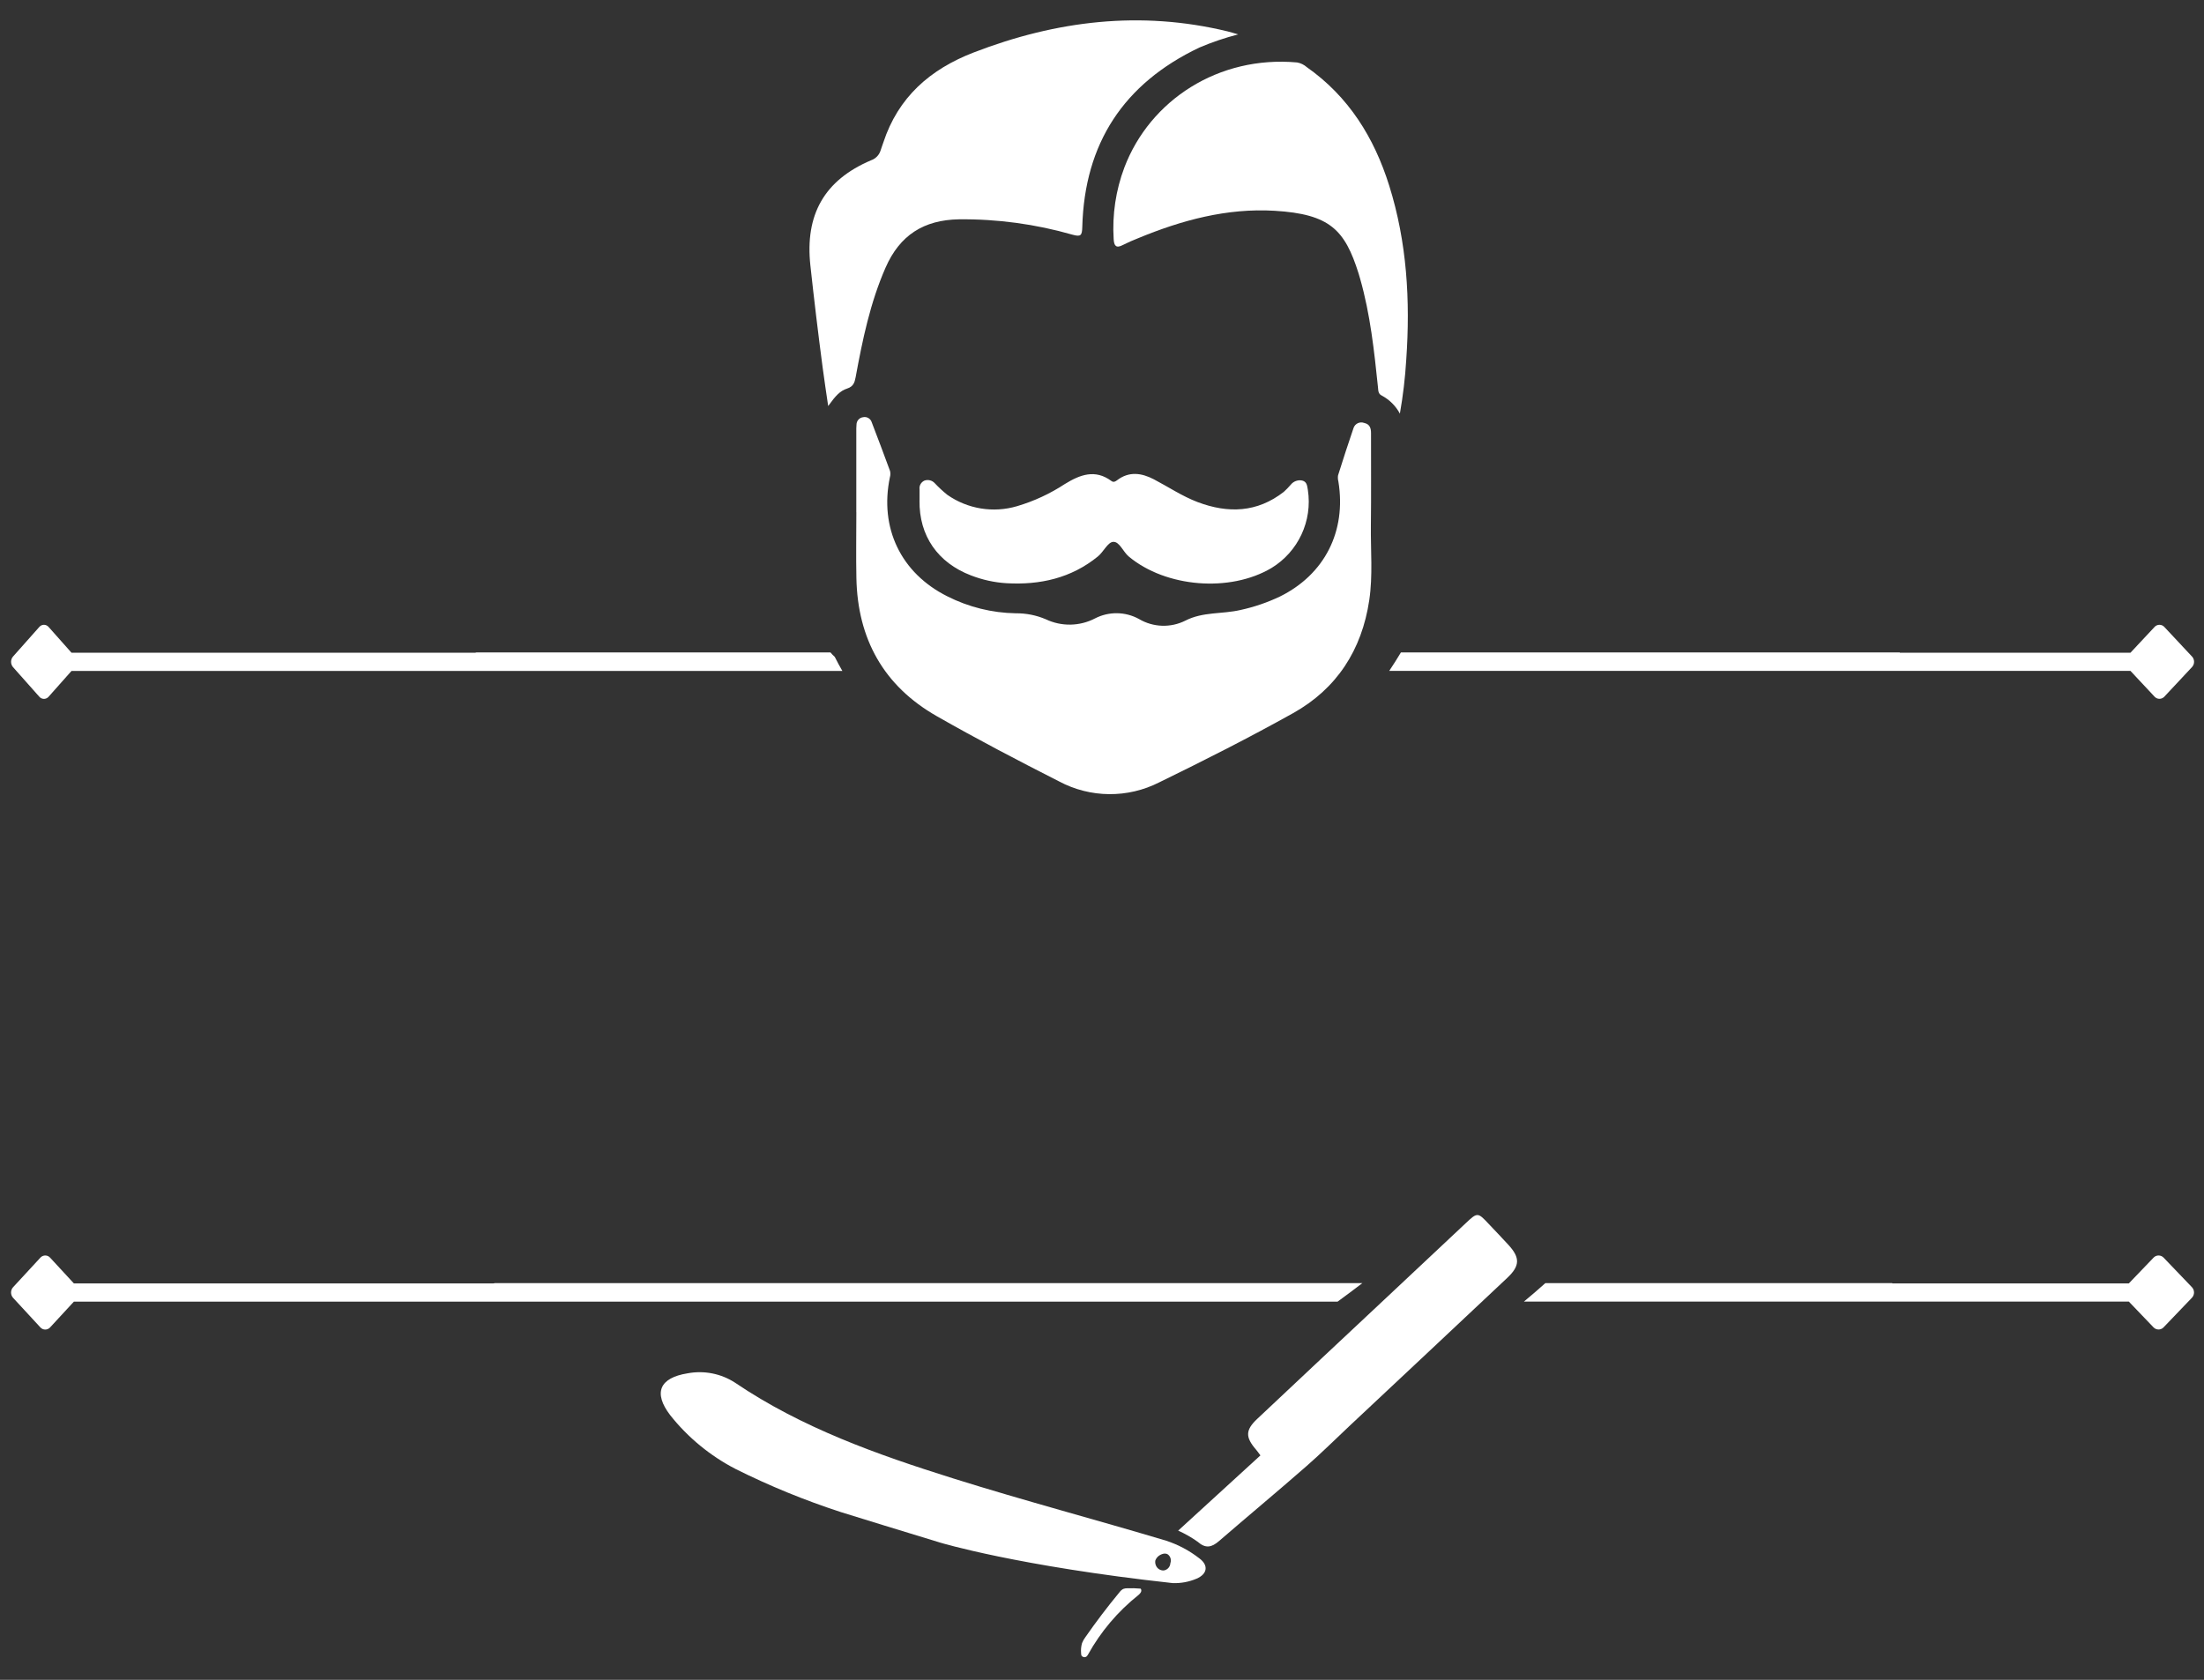 <?xml version="1.0" encoding="UTF-8"?>
<svg id="_레이어_2" data-name="레이어 2" xmlns="http://www.w3.org/2000/svg" viewBox="0 0 446 340">
  <rect x="0" y="0" width="446" height="340" fill="#333333" stroke="none"/>
  <g id="Logo">
    <g id="symbol_19_05_0002_01" data-name="symbol 19 05 0002 01">
      <rect id="_사각형_213" data-name="사각형 213" width="446" height="340" fill="none"/>
      <path id="_패스_604" data-name="패스 604" d="M173.28,103.7v-16.26c0-.49-.01-.99,.04-1.48,0-.78,.58-1.43,1.35-1.52,.76-.16,1.52,.3,1.74,1.05,1.25,3.27,2.5,6.55,3.7,9.84,.1,.42,.09,.85-.03,1.26-2.15,10.27,2.23,19.41,11.61,24.1,4.3,2.18,9.04,3.36,13.86,3.44,2.09-.02,4.16,.39,6.08,1.21,3.17,1.51,6.86,1.44,9.97-.18,2.8-1.44,6.13-1.39,8.89,.13,2.87,1.7,6.41,1.82,9.39,.32,3.55-1.82,7.46-1.29,11.15-2.15,2.77-.6,5.45-1.52,8.01-2.74,9.03-4.48,13.43-13.19,11.8-23.24-.11-.42-.14-.85-.07-1.28,1.02-3.22,2.05-6.44,3.15-9.63,.32-.85,1.27-1.28,2.12-.97,0,0,.02,0,.03,.01,1.12,.24,1.37,1.04,1.37,2.08-.02,6.22,.05,12.45-.03,18.67-.06,5.04,.42,10.11-.33,15.13-1.5,10.06-6.57,17.92-15.44,22.87s-17.92,9.53-27.04,13.98c-6.39,3.26-13.97,3.19-20.3-.19-8.33-4.23-16.63-8.57-24.74-13.2-10.74-6.12-16.02-15.64-16.26-27.95-.09-4.43-.01-8.87-.01-13.31Z" fill="#fff"/>
      <path id="_패스_605" data-name="패스 605" d="M250.6,6.95c-2.7,.69-5.35,1.59-7.91,2.68-15.3,7.28-23.23,19.39-23.68,36.32-.05,1.7-.27,2.03-1.99,1.55-7.46-2.14-15.2-3.19-22.96-3.11-7.12,.12-11.97,3.2-14.85,9.76-3.12,7.11-4.67,14.62-6.06,22.18-.21,1.12-.47,1.89-1.69,2.3-1.51,.51-2.31,1.4-3.87,3.55-.4-2.74-.78-5.23-1.11-7.72-.91-6.89-1.74-13.8-2.49-20.71-1.12-10.28,2.8-17.28,12.28-21.31,.94-.32,1.66-1.08,1.94-2.03,.16-.53,.37-1.04,.54-1.57,3.01-9.16,9.44-14.8,18.26-18.21,16.73-6.46,33.78-8.54,51.39-4.28,.6,.15,1.18,.33,2.19,.62Z" fill="#fff"/>
      <path id="_패스_606" data-name="패스 606" d="M283.27,83.7c-.82-1.53-2.08-2.78-3.6-3.61-.8-.36-.75-1.01-.82-1.68-.77-7.4-1.56-14.8-3.61-21.98-.1-.35-.2-.71-.31-1.06-2.78-8.84-5.79-12.04-17.01-12.71-9.63-.57-18.78,1.9-27.62,5.56-1.03,.4-2.05,.85-3.04,1.35-1.43,.77-1.83,.15-1.9-1.19-.31-4.93,.43-9.87,2.17-14.49,5.19-13.64,19.08-22.68,34.95-21.25,.73,.13,1.41,.46,1.96,.95,8.47,5.95,13.62,14.24,16.67,23.95,3.61,11.49,4.29,23.29,3.46,35.23-.22,3.67-.65,7.32-1.29,10.94Z" fill="#fff"/>
      <path id="_패스_607" data-name="패스 607" d="M186.08,101.28c0-.74,0-1.48,0-2.22-.11-.76,.31-1.5,1.02-1.8,.72-.24,1.52-.04,2.04,.52,.8,.85,1.66,1.65,2.57,2.38,4.11,2.87,9.3,3.71,14.1,2.29,3.43-1.01,6.69-2.53,9.68-4.49,3.04-1.87,6.1-3.06,9.41-.61,.45,.33,.79,.12,1.15-.15,2.44-1.86,4.97-1.48,7.46-.18,2.94,1.54,5.71,3.41,8.84,4.6,6.18,2.33,12.05,2.13,17.44-2.07,.5-.45,.97-.94,1.41-1.45,.55-.69,1.44-1.02,2.31-.84,1.01,.25,1,1.15,1.15,1.91,.96,6.27-1.95,12.49-7.36,15.79-8.41,5-21.38,3.93-28.87-2.31-1.17-.97-1.89-3.07-3.18-2.98-1.09,.08-1.95,2.04-3.09,2.96-5.39,4.39-11.71,5.8-18.5,5.41-2.46-.15-4.88-.69-7.18-1.58-6.72-2.58-10.51-8.01-10.41-15.18Z" fill="#fff"/>
      <path id="_패스_608" data-name="패스 608" d="M170.17,306.05c-7.31-2.38-14.43-5.29-21.3-8.72-5.13-2.65-9.65-6.36-13.24-10.89-3.48-4.54-2.17-7.57,3.5-8.48,3.34-.63,6.79,.05,9.64,1.91,13.55,9.16,28.76,14.54,44.15,19.37,14.27,4.48,28.75,8.31,43.08,12.6,2.44,.8,4.72,2.02,6.74,3.6,1.87,1.41,1.56,3.15-.6,4.08-1.52,.65-3.16,.95-4.81,.9-31.4-3.44-47.08-8.2-47.08-8.2-8.65-2.63-15.66-4.8-20.08-6.17Zm63.62,9.8c-.05,.31-.02,.63,.09,.92,.24,.68,.89,1.12,1.61,1.09,.75-.11,1.31-.73,1.35-1.49,.23-.63,.03-1.33-.49-1.74-.8-.55-1.86,.27-1.92,.32-.29,.24-.51,.55-.64,.9h0Z" fill="#fff"/>
      <path id="_패스_609" data-name="패스 609" d="M238.41,309.8l16.65-15.23c-.4-.52-.62-.86-.89-1.17-2.18-2.52-2.16-3.95,.22-6.2,8.57-8.07,17.16-16.13,25.76-24.18,5.48-5.14,10.96-10.29,16.44-15.43,2.4-2.26,2.44-2.25,4.74,.21,1.31,1.4,2.66,2.77,3.95,4.2,2.34,2.57,2.3,4.22-.26,6.63-10.58,9.96-21.18,19.9-31.79,29.84-2.98,2.8-5.89,5.69-8.97,8.38-5.81,5.08-11.75,10.02-17.58,15.06-1.48,1.28-2.71,1.57-4.32,.14-1.24-.88-2.57-1.64-3.96-2.26Z" fill="#fff"/>
      <path id="_패스_610" data-name="패스 610" d="M230.91,322.18s-.02,.06-.04,.08c-.13,.22-.3,.42-.49,.57-4.17,3.31-7.64,7.41-10.22,12.07-.09,.16-.2,.3-.35,.42-.32,.17-.71,.1-.94-.19-.07-.16-.11-.33-.1-.5-.07-.7,0-1.4,.19-2.07,.18-.45,.42-.87,.71-1.25,2.16-3.1,4.44-6.11,6.85-9.02,.2-.28,.46-.52,.77-.69,.27-.1,.56-.15,.86-.14,.89-.03,1.79,0,2.68,.08,.13,.18,.16,.43,.07,.64Z" fill="#fff"/>
      <path id="_패스_611" data-name="패스 611" d="M275.68,259.7H100.14l-.27,.06H14.95l-4.81-5.21c-.48-.54-1.31-.59-1.86-.11-.04,.03-.07,.07-.11,.11l-5.53,5.99c-.54,.6-.54,1.52,0,2.13l5.53,5.99c.48,.54,1.32,.59,1.86,.11,.04-.03,.07-.07,.11-.11l4.81-5.21h255.72c1.68-1.23,3.36-2.47,5.01-3.74Z" fill="#fff"/>
      <path id="_패스_612" data-name="패스 612" d="M443.57,260.54l-5.74-5.99c-.53-.56-1.42-.59-1.98-.06-.02,.02-.04,.04-.06,.06l-5,5.21h-47.87v-.06h-70.2c-1.42,1.28-2.87,2.52-4.34,3.74h122.41l4.99,5.21c.53,.56,1.42,.59,1.98,.06,.02-.02,.04-.04,.06-.06l5.74-5.99c.56-.6,.56-1.53,0-2.13Z" fill="#fff"/>
      <path id="_패스_613" data-name="패스 613" d="M443.58,132.89l-5.6-5.99c-.5-.55-1.35-.59-1.9-.09-.03,.03-.06,.06-.09,.09l-4.87,5.21h-46.68v-.06h-100.95c-.76,1.27-1.55,2.51-2.37,3.74h150l4.87,5.21c.5,.55,1.35,.59,1.9,.09,.03-.03,.06-.06,.09-.09l5.6-5.99c.55-.6,.55-1.52,0-2.13Z" fill="#fff"/>
      <path id="_패스_614" data-name="패스 614" d="M168.93,132.95c-.32-.27-.61-.58-.88-.9H96.42l-.26,.06H14.47l-4.63-5.21c-.44-.52-1.22-.59-1.74-.15-.05,.05-.11,.1-.15,.15l-5.32,5.99c-.52,.61-.52,1.51,0,2.13l5.32,5.99c.44,.52,1.21,.59,1.74,.15,.06-.05,.11-.1,.15-.15l4.63-5.21H170.46c-.54-.93-1.05-1.88-1.53-2.84Z" fill="#fff"/>
    </g>
  </g>
</svg>